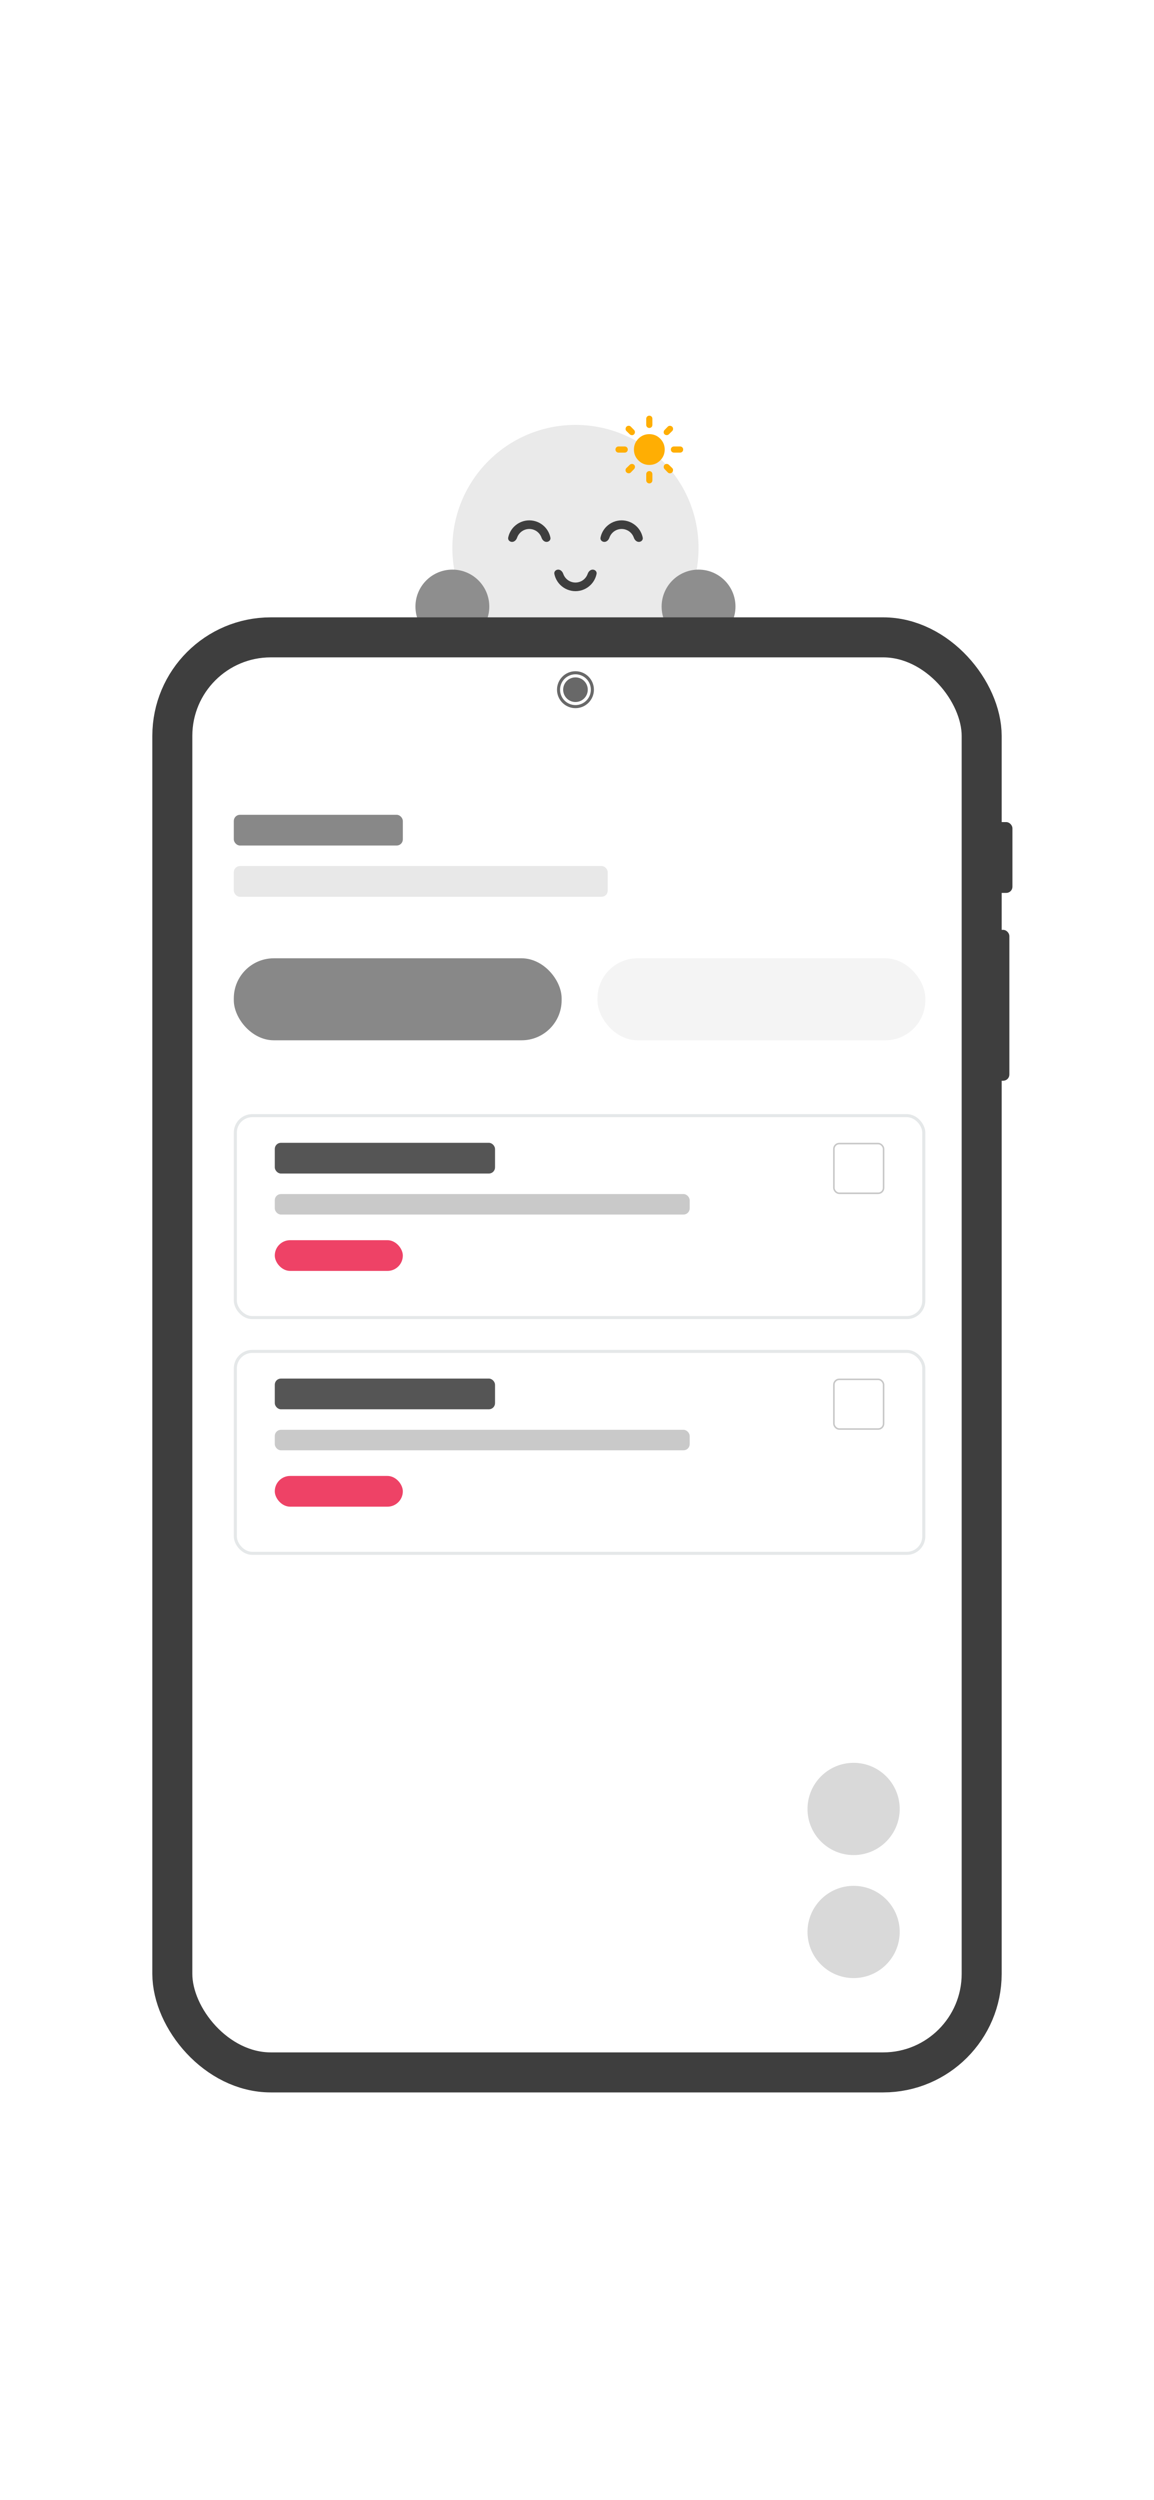 <svg width="375" height="812" viewBox="0 0 375 812" fill="none" xmlns="http://www.w3.org/2000/svg">
<circle cx="187" cy="178" r="40" fill="#EAEAEA"/>
<path d="M177.6 176C178.373 176 179.014 175.367 178.861 174.609C178.589 173.271 177.93 172.03 176.95 171.05C175.637 169.737 173.857 169 172 169C170.144 169 168.363 169.737 167.05 171.05C166.07 172.03 165.411 173.271 165.14 174.609C164.986 175.367 165.627 176 166.4 176C167.173 176 167.778 175.356 168.031 174.626C168.237 174.031 168.576 173.484 169.03 173.03C169.818 172.242 170.886 171.8 172 171.8C173.114 171.8 174.182 172.242 174.97 173.03C175.424 173.484 175.763 174.031 175.969 174.626C176.222 175.356 176.827 176 177.6 176Z" fill="#3E3E3E"/>
<path d="M207.6 176C208.373 176 209.014 175.367 208.861 174.609C208.589 173.271 207.93 172.03 206.95 171.05C205.637 169.737 203.857 169 202 169C200.144 169 198.363 169.737 197.05 171.05C196.07 172.03 195.411 173.271 195.14 174.609C194.986 175.367 195.627 176 196.4 176C197.173 176 197.778 175.356 198.031 174.626C198.237 174.031 198.576 173.484 199.03 173.03C199.818 172.242 200.886 171.8 202 171.8C203.114 171.8 204.182 172.242 204.97 173.03C205.424 173.484 205.763 174.031 205.969 174.626C206.222 175.356 206.827 176 207.6 176Z" fill="#3E3E3E"/>
<path d="M181.4 185C180.627 185 179.986 185.633 180.14 186.391C180.411 187.729 181.07 188.97 182.05 189.95C183.363 191.263 185.144 192 187 192C188.857 192 190.637 191.263 191.95 189.95C192.93 188.97 193.589 187.729 193.861 186.391C194.014 185.633 193.373 185 192.6 185C191.827 185 191.222 185.644 190.969 186.374C190.763 186.969 190.424 187.516 189.97 187.97C189.182 188.758 188.114 189.2 187 189.2C185.886 189.2 184.818 188.758 184.03 187.97C183.576 187.516 183.237 186.969 183.031 186.374C182.778 185.644 182.173 185 181.4 185Z" fill="#3E3E3E"/>
<circle cx="227" cy="197" r="12" fill="#8E8E8E"/>
<circle cx="147" cy="197" r="12" fill="#8E8E8E"/>
<path d="M211 151C209.617 151 208.438 150.512 207.463 149.538C206.488 148.562 206 147.383 206 146C206 144.617 206.488 143.438 207.463 142.463C208.438 141.488 209.617 141 211 141C212.383 141 213.562 141.488 214.538 142.463C215.512 143.438 216 144.617 216 146C216 147.383 215.512 148.562 214.538 149.538C213.562 150.512 212.383 151 211 151ZM201 147C200.717 147 200.479 146.904 200.287 146.713C200.096 146.521 200 146.283 200 146C200 145.717 200.096 145.479 200.287 145.288C200.479 145.096 200.717 145 201 145H203C203.283 145 203.521 145.096 203.713 145.288C203.904 145.479 204 145.717 204 146C204 146.283 203.904 146.521 203.713 146.713C203.521 146.904 203.283 147 203 147H201ZM219 147C218.717 147 218.479 146.904 218.288 146.713C218.096 146.521 218 146.283 218 146C218 145.717 218.096 145.479 218.288 145.288C218.479 145.096 218.717 145 219 145H221C221.283 145 221.521 145.096 221.712 145.288C221.904 145.479 222 145.717 222 146C222 146.283 221.904 146.521 221.712 146.713C221.521 146.904 221.283 147 221 147H219ZM211 139C210.717 139 210.479 138.904 210.288 138.713C210.096 138.521 210 138.283 210 138V136C210 135.717 210.096 135.479 210.288 135.287C210.479 135.096 210.717 135 211 135C211.283 135 211.521 135.096 211.713 135.287C211.904 135.479 212 135.717 212 136V138C212 138.283 211.904 138.521 211.713 138.713C211.521 138.904 211.283 139 211 139ZM211 157C210.717 157 210.479 156.904 210.288 156.712C210.096 156.521 210 156.283 210 156V154C210 153.717 210.096 153.479 210.288 153.288C210.479 153.096 210.717 153 211 153C211.283 153 211.521 153.096 211.713 153.288C211.904 153.479 212 153.717 212 154V156C212 156.283 211.904 156.521 211.713 156.712C211.521 156.904 211.283 157 211 157ZM204.65 141.05L203.575 140C203.375 139.817 203.279 139.583 203.288 139.3C203.296 139.017 203.392 138.775 203.575 138.575C203.775 138.375 204.017 138.275 204.3 138.275C204.583 138.275 204.817 138.375 205 138.575L206.05 139.65C206.233 139.85 206.325 140.083 206.325 140.35C206.325 140.617 206.233 140.85 206.05 141.05C205.867 141.25 205.638 141.346 205.363 141.338C205.088 141.329 204.85 141.233 204.65 141.05ZM217 153.425L215.95 152.35C215.767 152.15 215.675 151.913 215.675 151.638C215.675 151.363 215.767 151.133 215.95 150.95C216.133 150.75 216.363 150.654 216.638 150.663C216.913 150.671 217.15 150.767 217.35 150.95L218.425 152C218.625 152.183 218.721 152.417 218.712 152.7C218.704 152.983 218.608 153.225 218.425 153.425C218.225 153.625 217.983 153.725 217.7 153.725C217.417 153.725 217.183 153.625 217 153.425ZM215.95 141.05C215.75 140.867 215.654 140.638 215.663 140.363C215.671 140.088 215.767 139.85 215.95 139.65L217 138.575C217.183 138.375 217.417 138.279 217.7 138.288C217.983 138.296 218.225 138.392 218.425 138.575C218.625 138.775 218.725 139.017 218.725 139.3C218.725 139.583 218.625 139.817 218.425 140L217.35 141.05C217.15 141.233 216.917 141.325 216.65 141.325C216.383 141.325 216.15 141.233 215.95 141.05ZM203.575 153.425C203.375 153.225 203.275 152.983 203.275 152.7C203.275 152.417 203.375 152.183 203.575 152L204.65 150.95C204.85 150.767 205.088 150.675 205.363 150.675C205.638 150.675 205.867 150.767 206.05 150.95C206.25 151.133 206.346 151.363 206.338 151.638C206.329 151.913 206.233 152.15 206.05 152.35L205 153.425C204.817 153.625 204.583 153.721 204.3 153.712C204.017 153.704 203.775 153.608 203.575 153.425Z" fill="#FFAE03"/>
<g filter="url(#filter0_d_968_93)">
<rect x="56" y="203" width="263" height="466.076" rx="32" fill="white"/>
<rect x="56" y="203" width="263" height="466.076" rx="32" stroke="#3E3E3E" stroke-width="13"/>
</g>
<circle cx="187" cy="224" r="4" fill="#686868"/>
<circle cx="187" cy="224" r="5.5" stroke="#686868"/>
<g filter="url(#filter1_d_968_93)">
<rect x="75.975" y="357.842" width="224.715" height="66.582" rx="6" fill="white"/>
<rect x="76.475" y="358.342" width="223.715" height="65.582" rx="5.5" stroke="#E5E8E9"/>
</g>
<rect x="270.978" y="371.408" width="16.146" height="16.146" rx="1.75" fill="white" fill-opacity="0.4" stroke="#C7C7C7" stroke-width="0.5"/>
<rect x="89.291" y="371.158" width="71.576" height="9.987" rx="2" fill="#555555"/>
<rect x="89.291" y="402.785" width="41.614" height="9.987" rx="4.994" fill="#EE4266"/>
<rect x="89.291" y="387.804" width="134.829" height="6.658" rx="2" fill="#C9C9C9"/>
<g filter="url(#filter2_d_968_93)">
<rect x="75.975" y="434.411" width="224.715" height="66.582" rx="6" fill="white"/>
<rect x="76.475" y="434.911" width="223.715" height="65.582" rx="5.5" stroke="#E5E8E9"/>
</g>
<rect x="270.978" y="447.978" width="16.146" height="16.146" rx="1.75" fill="white" fill-opacity="0.4" stroke="#C7C7C7" stroke-width="0.5"/>
<rect x="89.291" y="447.728" width="71.576" height="9.987" rx="2" fill="#555555"/>
<rect x="89.291" y="479.354" width="41.614" height="9.987" rx="4.994" fill="#EE4266"/>
<rect x="89.291" y="464.373" width="134.829" height="6.658" rx="2" fill="#C9C9C9"/>
<rect x="75.975" y="264.627" width="54.93" height="9.987" rx="2" fill="#888888"/>
<rect x="75.975" y="281.272" width="121.513" height="9.987" rx="2" fill="#E8E8E8"/>
<rect x="75.975" y="311.234" width="106.532" height="26.633" rx="13" fill="#888888"/>
<rect x="194.158" y="311.234" width="106.532" height="26.633" rx="13" fill="#F4F4F4"/>
<circle cx="277.386" cy="587.513" r="14.981" fill="#D9D9D9"/>
<circle cx="277.386" cy="627.462" r="14.981" fill="#D9D9D9"/>
<rect x="323" y="267" width="6" height="23" rx="2" fill="#3E3E3E"/>
<rect x="323" y="302" width="5" height="49" rx="2" fill="#3E3E3E"/>
<defs>
<filter id="filter0_d_968_93" x="34.5" y="185.5" width="306" height="509.076" filterUnits="userSpaceOnUse" color-interpolation-filters="sRGB">
<feFlood flood-opacity="0" result="BackgroundImageFix"/>
<feColorMatrix in="SourceAlpha" type="matrix" values="0 0 0 0 0 0 0 0 0 0 0 0 0 0 0 0 0 0 127 0" result="hardAlpha"/>
<feMorphology radius="4" operator="dilate" in="SourceAlpha" result="effect1_dropShadow_968_93"/>
<feOffset dy="4"/>
<feGaussianBlur stdDeviation="5.5"/>
<feComposite in2="hardAlpha" operator="out"/>
<feColorMatrix type="matrix" values="0 0 0 0 0 0 0 0 0 0 0 0 0 0 0 0 0 0 0.16 0"/>
<feBlend mode="normal" in2="BackgroundImageFix" result="effect1_dropShadow_968_93"/>
<feBlend mode="normal" in="SourceGraphic" in2="effect1_dropShadow_968_93" result="shape"/>
</filter>
<filter id="filter1_d_968_93" x="67.975" y="353.842" width="240.715" height="82.582" filterUnits="userSpaceOnUse" color-interpolation-filters="sRGB">
<feFlood flood-opacity="0" result="BackgroundImageFix"/>
<feColorMatrix in="SourceAlpha" type="matrix" values="0 0 0 0 0 0 0 0 0 0 0 0 0 0 0 0 0 0 127 0" result="hardAlpha"/>
<feOffset dy="4"/>
<feGaussianBlur stdDeviation="4"/>
<feComposite in2="hardAlpha" operator="out"/>
<feColorMatrix type="matrix" values="0 0 0 0 0 0 0 0 0 0 0 0 0 0 0 0 0 0 0.07 0"/>
<feBlend mode="normal" in2="BackgroundImageFix" result="effect1_dropShadow_968_93"/>
<feBlend mode="normal" in="SourceGraphic" in2="effect1_dropShadow_968_93" result="shape"/>
</filter>
<filter id="filter2_d_968_93" x="67.975" y="430.411" width="240.715" height="82.582" filterUnits="userSpaceOnUse" color-interpolation-filters="sRGB">
<feFlood flood-opacity="0" result="BackgroundImageFix"/>
<feColorMatrix in="SourceAlpha" type="matrix" values="0 0 0 0 0 0 0 0 0 0 0 0 0 0 0 0 0 0 127 0" result="hardAlpha"/>
<feOffset dy="4"/>
<feGaussianBlur stdDeviation="4"/>
<feComposite in2="hardAlpha" operator="out"/>
<feColorMatrix type="matrix" values="0 0 0 0 0 0 0 0 0 0 0 0 0 0 0 0 0 0 0.07 0"/>
<feBlend mode="normal" in2="BackgroundImageFix" result="effect1_dropShadow_968_93"/>
<feBlend mode="normal" in="SourceGraphic" in2="effect1_dropShadow_968_93" result="shape"/>
</filter>
</defs>
</svg>
